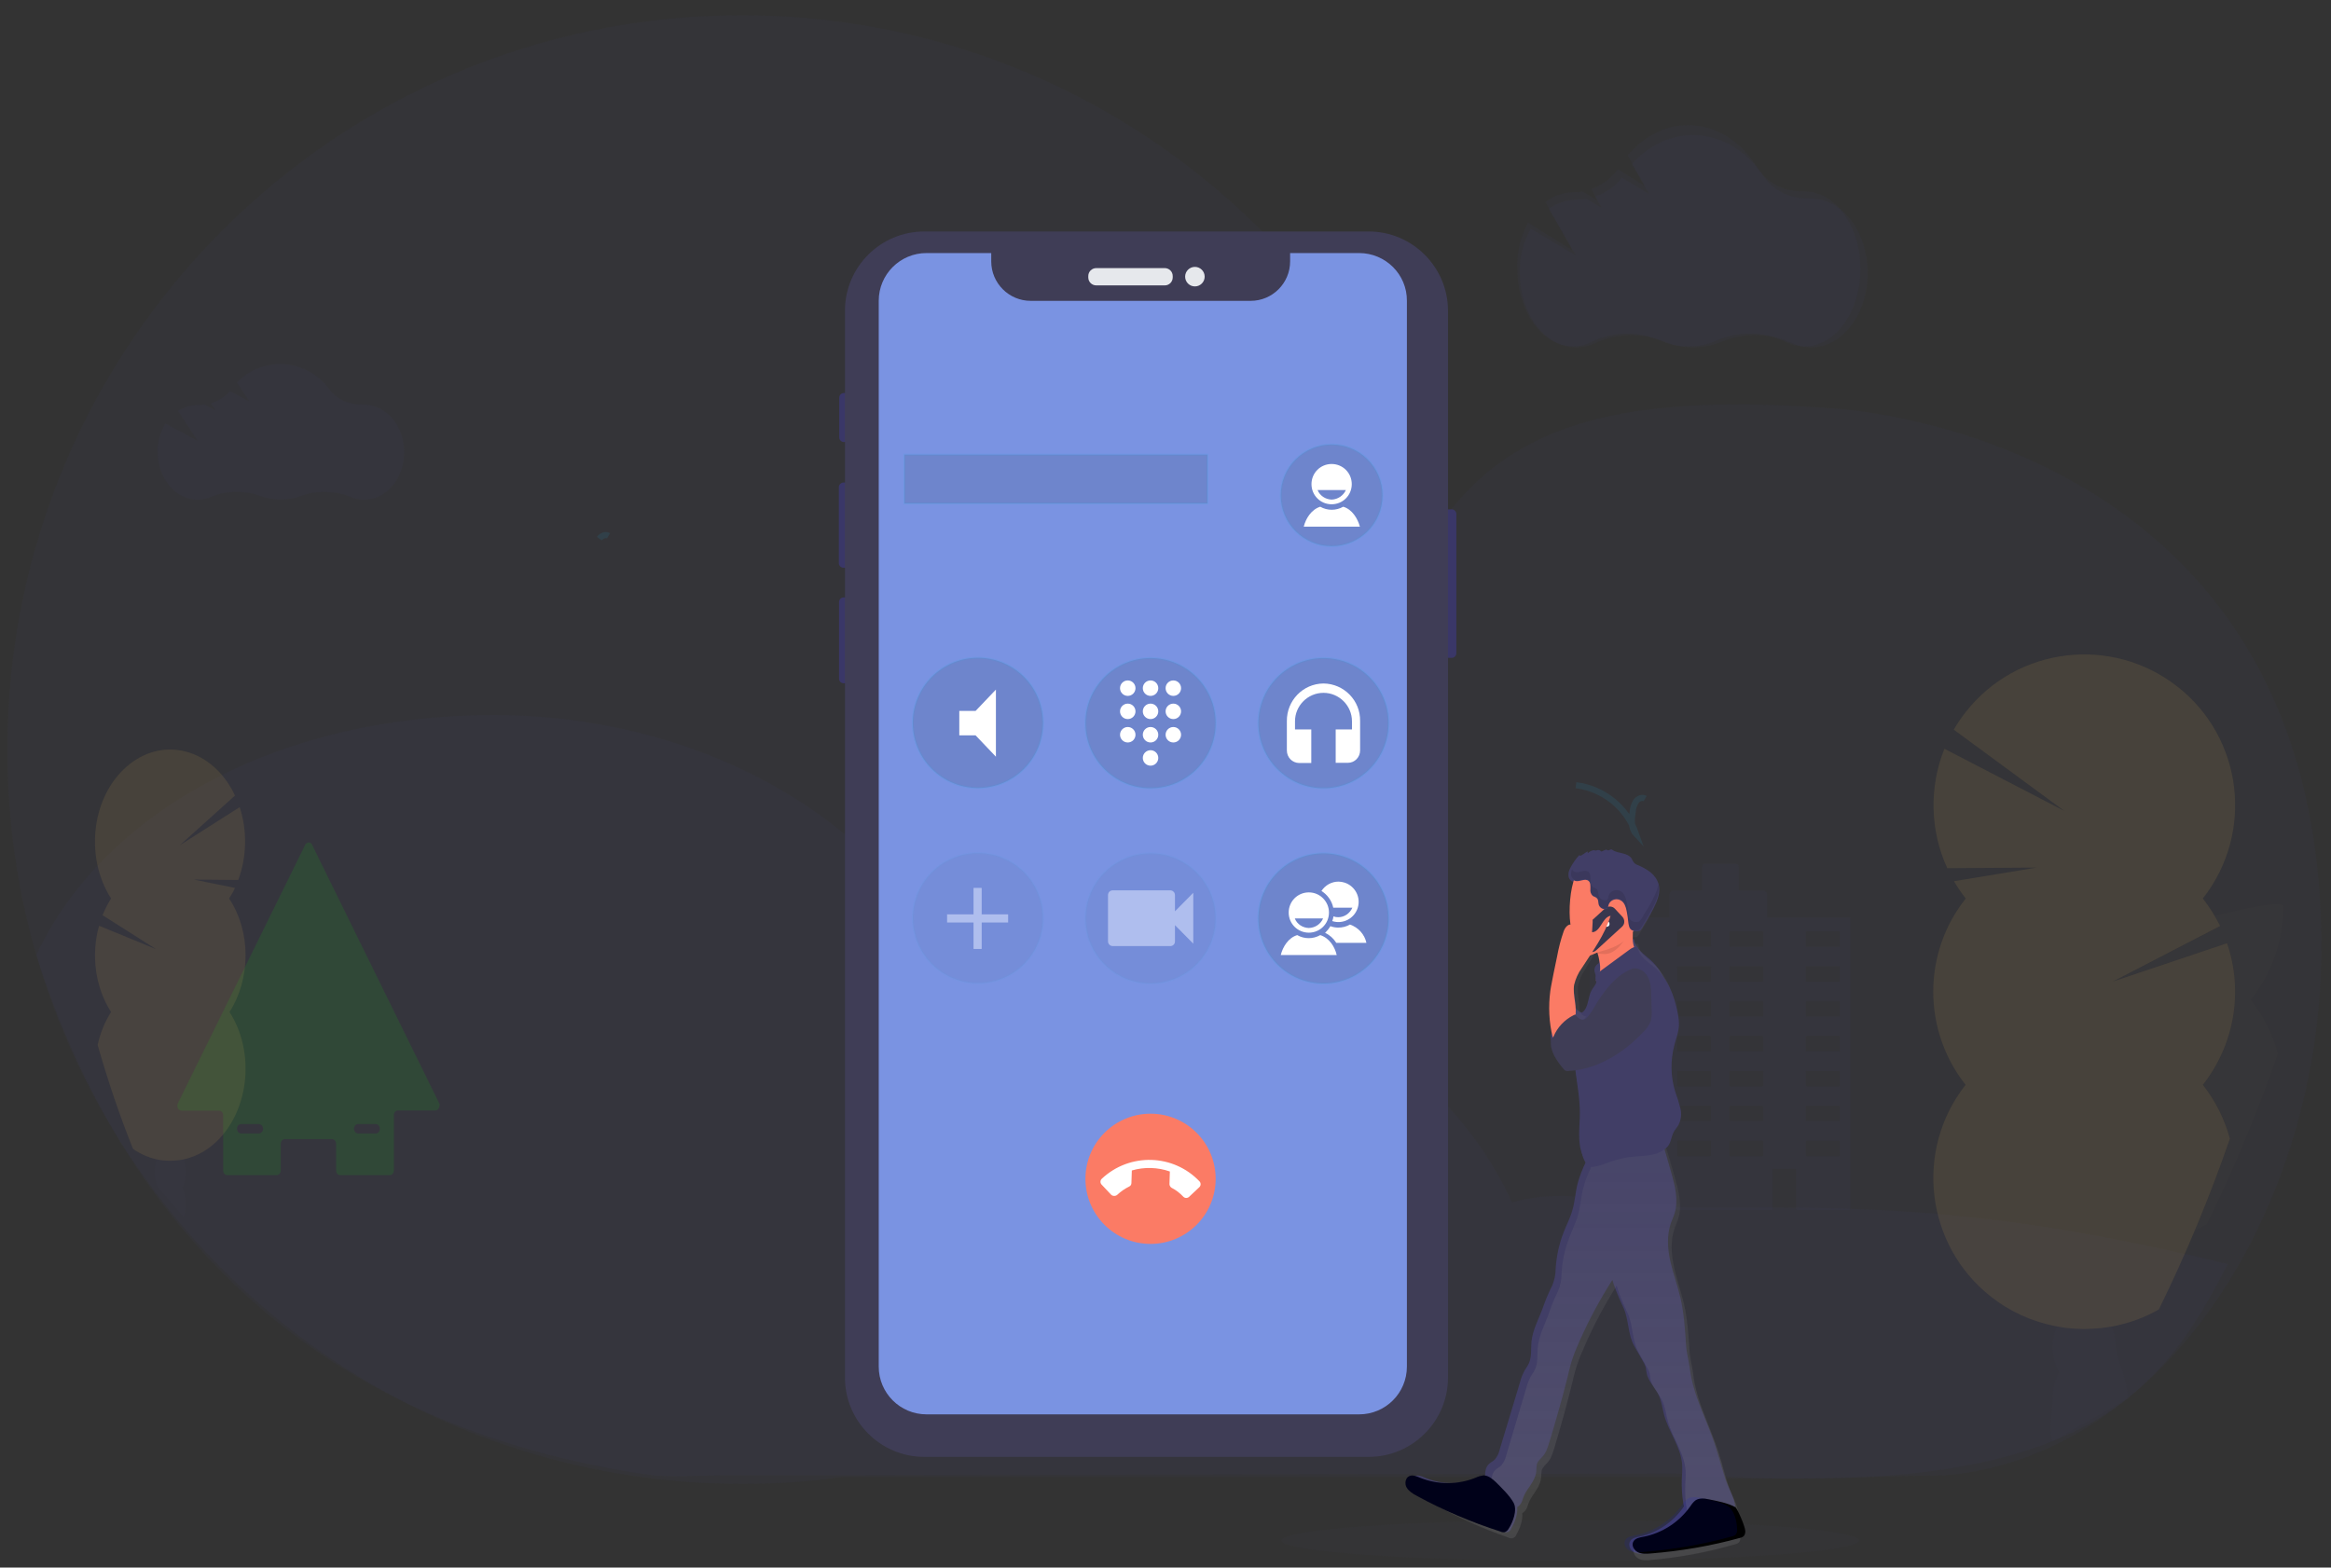 <?xml version="1.0" encoding="utf-8"?>
<!-- Generator: Adobe Illustrator 24.1.0, SVG Export Plug-In . SVG Version: 6.00 Build 0)  -->
<svg version="1.1" id="ec500484-8e35-4be5-8191-25e4427db5df"
	 xmlns="http://www.w3.org/2000/svg" xmlns:xlink="http://www.w3.org/1999/xlink" x="0px" y="0px" viewBox="0 0 1145.7 770.6"
	 style="enable-background:new 0 0 1145.7 770.6;" xml:space="preserve">
<rect x="0" y="0" width="1145.7" height="770.6" fill="#333333" stroke="none"/>
<style type="text/css">
	.st0{opacity:0.1;fill:#3F3D56;enable-background:new    ;}
	.st1{opacity:0.1;fill:#413E66;enable-background:new    ;}
	.st2{fill:#3A3768;}
	.st3{fill:#3F3D56;}
	.st4{fill:#E6E8EC;}
	.st5{fill:#7A93E2;}
	.st6{opacity:0.1;stroke:#1BB1DC;stroke-miterlimit:10;enable-background:new    ;}
	.st7{opacity:0.1;stroke:#1BB1DC;stroke-width:1;stroke-miterlimit:10.001;enable-background:new    ;}
	.st8{fill:#FFFFFF;}
	.st9{fill:#413E66;}
	.st10{opacity:0.4;}
	.st11{fill:#FB7B65;}
	.st12{opacity:0.1;fill:none;stroke:#1BB1DC;stroke-width:3;stroke-miterlimit:10;enable-background:new    ;}
	.st13{fill:url(#SVGID_1_);}
	.st14{opacity:0.1;fill:#000FFF;enable-background:new    ;}
	.st15{opacity:0.1;enable-background:new    ;}
	.st16{display:none;opacity:0.1;enable-background:new    ;}
	.st17{opacity:0.1;}
	.st18{fill:#F9C44E;}
	.st19{opacity:0.1;fill:#F9C44E;enable-background:new    ;}
	.st20{opacity:0.1;fill:#06F706;enable-background:new    ;}
</style>
<ellipse class="st0" cx="771.8" cy="757.3" rx="142" ry="10"/>
<path class="st1" d="M909.1,451.1h-40.5v-10.8c0-1.4-0.9-2.6-2.1-2.6l0,0h-11.9v-11.5c0-0.9-0.6-1.6-1.3-1.6h-15.4
	c-0.7,0-1.3,0.7-1.3,1.6v11.5h-14c-1.2,0-2.1,1.2-2.1,2.6l0,0v10.8h-38.7c-0.2,0-0.4,0.2-0.4,0.5v142.7c0,0.3,0.2,0.5,0.4,0.5h25.7
	c0.2,0,0.4-0.2,0.4-0.5v-19.2c0-0.3,0.2-0.5,0.4-0.5h10.9c0.2,0,0.4,0.2,0.4,0.5v19.2c0,0.3,0.2,0.5,0.4,0.5h50.8
	c0.2,0,0.4-0.2,0.4-0.5v-19.2c0-0.3,0.2-0.5,0.4-0.5h10.9c0.2,0,0.4,0.2,0.4,0.5v19.2c0,0.3,0.2,0.5,0.4,0.5H909
	c0.2,0,0.4-0.2,0.4-0.5V451.6C909.6,451.3,909.4,451.1,909.1,451.1z M803.3,567.9c0,0.3-0.2,0.5-0.4,0.5l0,0H787
	c-0.2,0-0.4-0.2-0.4-0.5l0,0v-6.7c0-0.3,0.2-0.5,0.4-0.5h15.8c0.2,0,0.4,0.2,0.4,0.5L803.3,567.9L803.3,567.9z M803.3,550.8
	c0,0.3-0.2,0.5-0.4,0.5l0,0H787c-0.2,0-0.4-0.2-0.4-0.5l0,0v-6.6c0-0.3,0.2-0.5,0.4-0.5l0,0h15.9c0.2,0,0.4,0.2,0.4,0.5l0,0
	L803.3,550.8L803.3,550.8z M803.3,533.6c0,0.3-0.2,0.5-0.4,0.5H787c-0.2,0-0.4-0.2-0.4-0.5V527c0-0.3,0.2-0.5,0.4-0.5h15.9
	c0.2,0,0.4,0.2,0.4,0.5L803.3,533.6L803.3,533.6z M803.3,516.4c0,0.3-0.2,0.5-0.4,0.5l0,0H787c-0.2,0-0.4-0.2-0.4-0.5l0,0v-6.6
	c0-0.3,0.2-0.5,0.4-0.5l0,0h15.9c0.2,0,0.4,0.2,0.4,0.5l0,0L803.3,516.4L803.3,516.4z M803.3,499.3c0,0.3-0.2,0.5-0.4,0.5H787
	c-0.2,0-0.4-0.2-0.4-0.5v-6.7c0-0.3,0.2-0.5,0.4-0.5l0,0h15.9c0.2,0,0.4,0.2,0.4,0.5l0,0L803.3,499.3L803.3,499.3z M803.3,482.1
	c0,0.3-0.2,0.5-0.4,0.5l0,0H787c-0.2,0-0.4-0.2-0.4-0.5l0,0v-6.6c0-0.3,0.2-0.5,0.4-0.5h15.8c0.2,0,0.4,0.2,0.4,0.5L803.3,482.1
	L803.3,482.1z M803.3,464.9c0,0.3-0.2,0.5-0.4,0.5l0,0H787c-0.2,0-0.4-0.2-0.4-0.5l0,0v-6.6c0-0.3,0.2-0.5,0.4-0.5l0,0h15.9
	c0.2,0,0.4,0.2,0.4,0.5l0,0L803.3,464.9L803.3,464.9z M841,567.9c0,0.3-0.2,0.5-0.4,0.5l0,0h-15.9c-0.2,0-0.4-0.2-0.4-0.5v-6.6
	c0-0.3,0.2-0.5,0.4-0.5h15.9c0.2,0,0.4,0.2,0.4,0.5V567.9z M841,550.7c0,0.3-0.2,0.5-0.4,0.5l0,0h-15.9c-0.2,0-0.4-0.2-0.4-0.5v-6.6
	c0-0.3,0.2-0.5,0.4-0.5h15.9c0.2,0,0.4,0.2,0.4,0.5l0,0V550.7z M841,533.6c0,0.3-0.2,0.5-0.4,0.5h-15.9c-0.2,0-0.4-0.2-0.4-0.5V527
	c0-0.3,0.2-0.5,0.4-0.5h15.9c0.2,0,0.4,0.2,0.4,0.5V533.6z M841,516.4c0,0.3-0.2,0.5-0.4,0.5l0,0h-15.9c-0.2,0-0.4-0.2-0.4-0.5v-6.6
	c0-0.3,0.2-0.5,0.4-0.5h15.9c0.2,0,0.4,0.2,0.4,0.5l0,0V516.4z M841,499.2c0,0.3-0.2,0.5-0.4,0.5h-15.9c-0.2,0-0.4-0.2-0.4-0.5v-6.6
	c0-0.3,0.2-0.5,0.4-0.5h15.9c0.2,0,0.4,0.2,0.4,0.5l0,0V499.2z M841,482.1c0,0.3-0.2,0.5-0.4,0.5l0,0h-15.9c-0.2,0-0.4-0.2-0.4-0.5
	v-6.6c0-0.3,0.2-0.5,0.4-0.5h15.9c0.2,0,0.4,0.2,0.4,0.5V482.1z M841,464.9c0,0.3-0.2,0.5-0.4,0.5l0,0h-15.9c-0.2,0-0.4-0.2-0.4-0.5
	v-6.6c0-0.3,0.2-0.5,0.4-0.5h15.9c0.2,0,0.4,0.2,0.4,0.5l0,0V464.9z M866.7,567.9c0,0.3-0.2,0.5-0.4,0.5l0,0h-15.9
	c-0.2,0-0.4-0.2-0.4-0.5v-6.6c0-0.3,0.2-0.5,0.4-0.5h15.9c0.2,0,0.4,0.2,0.4,0.5V567.9z M866.7,550.7c0,0.3-0.2,0.5-0.4,0.5l0,0
	h-15.9c-0.2,0-0.4-0.2-0.4-0.5v-6.6c0-0.3,0.2-0.5,0.4-0.5h15.9c0.2,0,0.4,0.2,0.4,0.5l0,0V550.7z M866.7,533.6
	c0,0.3-0.2,0.5-0.4,0.5h-15.9c-0.2,0-0.4-0.2-0.4-0.5V527c0-0.3,0.2-0.5,0.4-0.5h15.9c0.2,0,0.4,0.2,0.4,0.5V533.6z M866.7,516.4
	c0,0.3-0.2,0.5-0.4,0.5l0,0h-15.9c-0.2,0-0.4-0.2-0.4-0.5v-6.6c0-0.3,0.2-0.5,0.4-0.5h15.9c0.2,0,0.4,0.2,0.4,0.5l0,0V516.4z
	 M866.7,499.2c0,0.3-0.2,0.5-0.4,0.5h-15.9c-0.2,0-0.4-0.2-0.4-0.5v-6.6c0-0.3,0.2-0.5,0.4-0.5h15.9c0.2,0,0.4,0.2,0.4,0.5l0,0
	V499.2z M866.7,482.1c0,0.3-0.2,0.5-0.4,0.5l0,0h-15.9c-0.2,0-0.4-0.2-0.4-0.5v-6.6c0-0.3,0.2-0.5,0.4-0.5h15.9
	c0.2,0,0.4,0.2,0.4,0.5V482.1z M866.7,464.9c0,0.3-0.2,0.5-0.4,0.5l0,0h-15.9c-0.2,0-0.4-0.2-0.4-0.5v-6.6c0-0.3,0.2-0.5,0.4-0.5
	h15.9c0.2,0,0.4,0.2,0.4,0.5l0,0V464.9z M904.3,567.9c0,0.3-0.2,0.5-0.4,0.5H888c-0.2,0-0.4-0.2-0.4-0.5l0,0v-6.6
	c0-0.3,0.2-0.5,0.4-0.5h15.9c0.2,0,0.4,0.2,0.4,0.5L904.3,567.9L904.3,567.9z M904.3,550.7c0,0.3-0.2,0.5-0.4,0.5H888
	c-0.2,0-0.4-0.2-0.4-0.5l0,0v-6.6c0-0.3,0.2-0.5,0.4-0.5l0,0h15.9c0.2,0,0.4,0.2,0.4,0.5L904.3,550.7L904.3,550.7z M904.3,533.6
	c0,0.3-0.2,0.5-0.4,0.5H888c-0.2,0-0.4-0.2-0.4-0.5V527c0-0.3,0.2-0.5,0.4-0.5h15.9c0.2,0,0.4,0.2,0.4,0.5L904.3,533.6L904.3,533.6z
	 M904.3,516.4c0,0.3-0.2,0.5-0.4,0.5H888c-0.2,0-0.4-0.2-0.4-0.5l0,0v-6.6c0-0.3,0.2-0.5,0.4-0.5l0,0h15.9c0.2,0,0.4,0.2,0.4,0.5
	L904.3,516.4L904.3,516.4z M904.3,499.2c0,0.3-0.2,0.5-0.4,0.5H888c-0.2,0-0.4-0.2-0.4-0.5v-6.6c0-0.3,0.2-0.5,0.4-0.5l0,0h15.9
	c0.2,0,0.4,0.2,0.4,0.5L904.3,499.2L904.3,499.2z M904.3,482.1c0,0.3-0.2,0.5-0.4,0.5H888c-0.2,0-0.4-0.2-0.4-0.5l0,0v-6.6
	c0-0.3,0.2-0.5,0.4-0.5h15.9c0.2,0,0.4,0.2,0.4,0.5L904.3,482.1L904.3,482.1z M904.3,464.9c0,0.3-0.2,0.5-0.4,0.5H888
	c-0.2,0-0.4-0.2-0.4-0.5l0,0v-6.6c0-0.3,0.2-0.5,0.4-0.5l0,0h15.9c0.2,0,0.4,0.2,0.4,0.5L904.3,464.9L904.3,464.9z"/>
<path class="st1" d="M1141,465.5c0,129.2-78,250.7-185,259.8c-14.2,0-103.2,3.1-117.2,0.8H414.1c-16.4,2.3-32.9,3.4-49.5,3.4
	c-11.9,0-23.6-0.6-35.2-1.7c-185-18-326-173.5-325.8-359.3c0-199.4,161.6-361,361-361c160.6,0,296.6,104.8,343.5,249.8
	c36.6-52,95.2-64.1,196.2-56.3C951,205.3,1141,239.4,1141,465.5z"/>
<path class="st1" d="M1095,621.4c-33.3,64.6-72,117.9-270.7,103l-418.7,0.9c-21.2,0-29.6,0-50,0c-11.7,0-23.4,1.1-34.9,0
	C156.2,702.1,60.9,604.4,17.8,469.5c34.1-72.4,121.8-118,224.6-118c100.1,0,186,48.9,221.8,118.4c17.7-3.2,35.5-4.8,53.5-4.8
	c103.8,0,192.2,52.6,225.5,126c27.6-8.3,58,2.3,86.9,2.4C914.7,593.5,975.9,592.2,1095,621.4z"/>
<path class="st2" d="M709.2,250.4h4.3c1.3,0,2.3,1,2.3,2.3v68.4c0,1.3-1,2.3-2.3,2.3h-4.3c-1.3,0-2.3-1-2.3-2.3v-68.4
	C707,251.4,708,250.4,709.2,250.4z"/>
<path class="st2" d="M414.8,193.2h0.4c1.3,0,2.3,1,2.3,2.3V215c0,1.3-1,2.3-2.3,2.3h-0.4c-1.3,0-2.3-1-2.3-2.3v-19.5
	C412.5,194.2,413.5,193.2,414.8,193.2z"/>
<path class="st2" d="M414.6,237.2h1c1.3,0,2.3,1,2.3,2.3v37.3c0,1.3-1,2.3-2.3,2.3h-1c-1.3,0-2.3-1-2.3-2.3v-37.3
	C412.3,238.3,413.4,237.2,414.6,237.2z"/>
<path class="st2" d="M414.7,293.7h0.7c1.3,0,2.3,1,2.3,2.3v37.6c0,1.3-1,2.3-2.3,2.3h-0.7c-1.3,0-2.3-1-2.3-2.3V296
	C412.4,294.7,413.4,293.7,414.7,293.7z"/>
<path class="st3" d="M454.3,113.8h218.4c21.5,0,39,17.5,39,39v524.4c0,21.5-17.5,39-39,39H454.3c-21.5,0-39-17.5-39-39V152.8
	C415.3,131.2,432.8,113.8,454.3,113.8z"/>
<path class="st4" d="M538.8,131.8h33.7c2.1,0,3.9,1.7,3.9,3.9v0.7c0,2.1-1.7,3.9-3.9,3.9h-33.7c-2.1,0-3.9-1.7-3.9-3.9v-0.7
	C534.9,133.5,536.7,131.8,538.8,131.8z"/>
<circle class="st4" cx="587.3" cy="136" r="4.8"/>
<path class="st5" d="M668,124.4h-33.9v4.1c0,10.7-8.7,19.4-19.4,19.4l0,0H506.6c-10.7,0-19.4-8.7-19.4-19.4l0,0v-4.1h-31.8
	c-13,0-23.5,10.5-23.5,23.5l0,0v523.9c0,13,10.5,23.5,23.5,23.5l0,0H668c13,0,23.5-10.5,23.5-23.5V147.9
	C691.6,134.9,681,124.4,668,124.4z"/>
<rect x="444.5" y="223.5" class="st6" width="149" height="24"/>
<ellipse transform="matrix(0.464 -0.886 0.886 0.464 -57.327 616.222)" class="st7" cx="480.6" cy="355.5" rx="32" ry="32"/>
<path class="st8" d="M471.5,349.5v12h8l10,10.5v-33l-10,10.5H471.5z"/>
<circle class="st6" cx="565.5" cy="355.5" r="32"/>
<path class="st9" d="M694.7,731c1,1.9,2.9,3,4.7,4.1c12.6,7.2,25.8,13.2,39.6,17.8c1.3,0.7,2.9,0.3,3.6-1c0.1-0.2,0.2-0.3,0.2-0.5
	c1.6-2.7,3.3-7,2.9-10.5c1.3-0.8,2.2-2,2.6-3.5c0.5-1.8,1.4-3.5,2.4-5c1.9-2.8,4.1-5.7,4.4-9.1c0-1.2,0.1-2.4,0.3-3.6
	c0.5-1.6,1.9-2.6,3-3.9c1.7-2,2.4-4.6,3.2-7.1c3.1-10.4,6.2-20.9,8.8-31.5c0.8-3.4,1.6-6.9,2.8-10.2c1-2.9,2.3-5.7,3.5-8.5
	c4.5-10.1,9.8-19.9,15.8-29.3c0.9,3.1,2.1,6.2,3.4,9.2c0.7,1.5,1.4,3.1,2.1,4.6c2.6,5.8,2.1,13.3,5.3,18.8c1.3,2.3,2.6,4.5,3.9,6.8
	c0.7,1.1,1.3,2.3,1.7,3.6c0.2,0.9,0.2,1.8,0.4,2.7c0.7,4,3.9,6.8,5.7,10.4c1.7,3.3,2,7,3,10.6c2.4,8.3,8.2,15.5,8.8,24.2
	c0.1,2.3,0,4.7-0.2,7c-0.1,4.1,0.1,8.2,0.8,12.2c0.1,0.4,0.2,0.8,0.3,1.2c-5.1,7.6-13,13-22,14.9c-1.7,0.3-3.7,0.7-4.5,2.3
	c-1.1,1.9,0.1,4.4,2,5.4s4,0.9,6,0.7c14.3-1.2,28.5-3.8,42.4-7.8c0.7-0.1,1.3-0.5,1.8-1c0.5-0.7,0.7-1.6,0.6-2.5
	c0-3.2-0.8-6.4-2.2-9.3l1-0.3c0.6-4-1.5-7.9-3.1-11.6c-2.8-6.5-4.3-13.5-6.5-20.2c-4.2-13-11.1-25.1-12.7-38.7
	c-0.5-3.7-1.6-7.5-1.8-11.3c-0.5-7.7-1-15.4-2.7-22.8c-1.4-6.1-3.6-12-5-18.2s-1.8-12.7,0.2-18.7c0.6-1.7,1.4-3.3,1.9-5
	c2-6.6,0.1-13.8-1.8-20.4c-0.6-2.1-1.2-4.2-1.8-6.3c-0.8-2.8-1.6-5.5-2.5-8.2c0.1-0.1,0.2-0.2,0.3-0.3c1.8-2,1.7-5.1,3-7.5
	c0.6-1.2,1.6-2.2,2.2-3.4c1.2-2.6,1.6-5.5,0.9-8.3c-0.5-2.8-1.6-5.5-2.4-8.2c-2.2-7.5-2.3-15.4-0.5-23c0.8-3.2,2-6.4,2.2-9.7
	c0.1-2.2-0.1-4.5-0.6-6.6c-1.5-8.4-4.6-16.9-10.8-22.5c-3.3-3-7.7-5.6-8.1-10.2c-0.5-0.2-1.1-0.2-1.7-0.1c-0.3-1-0.5-2.1-0.6-3.2
	l0,0c0.3,0,0.6,0,0.9,0c0.3,0,0.5-0.1,0.7-0.2c0.1-0.1,0.2-0.2,0.4-0.3c0.4-0.4,0.7-0.8,1-1.3c0.4-0.7,0.8-1.4,1.1-1.9
	s0.8-1.3,1.2-2c1.2-2,2.3-4,3.3-6.1v-0.1c0.1-0.2,0.2-0.4,0.3-0.6l0.1-0.3l0.2-0.4c0-0.1,0.1-0.2,0.1-0.3s0.1-0.3,0.2-0.4l0.1-0.3
	c0-0.1,0.1-0.2,0.1-0.4c0-0.1,0.1-0.2,0.1-0.3c0-0.1,0.1-0.2,0.1-0.4s0.1-0.2,0.1-0.4s0.1-0.2,0.1-0.4l0.1-0.4
	c0-0.1,0.1-0.2,0.1-0.4l0.1-0.4l0.1-0.4l0.1-0.4c0-0.1,0-0.2,0.1-0.3s0-0.3,0.1-0.4s0-0.2,0-0.3l0.1-0.4v-0.3c0-0.1,0-0.3,0-0.4
	s0-0.2,0-0.3s0-0.3,0-0.4v-0.2c0-0.1,0-0.3,0-0.4s0-0.2,0-0.3s0-0.3,0-0.4s0-0.2,0-0.3c0-0.4-0.1-0.8-0.2-1.2
	c-0.7-2.3-2-4.4-3.9-5.9c-1.8-1.5-3.8-2.7-6-3.6c-0.5-0.2-1-0.5-1.4-0.9c-0.5-0.7-0.9-1.5-1.2-2.2c-0.9-1.5-2.6-2.2-4.3-2.6
	s-3.4-0.7-4.8-1.7c-0.1-0.1-0.3-0.2-0.4-0.2c-0.2,0-0.4,0-0.6,0.1l-3.9,1.7c-0.2-1-1.1-1.7-2.1-1.5l0,0c-0.9,0.2-1.8,0.7-2.5,1.4
	c-0.2-0.2-0.3-0.6-0.2-0.9l-3,2c-0.4,0.2-1,0.3-1-0.2c-1.7,1.8-3.1,3.8-4.3,6c-0.4,0.7-0.7,1.4-0.9,2.1l0,0c0,0.1-0.1,0.3-0.1,0.5
	v0.1c0,0.1-0.1,0.3-0.1,0.4v0.1c0,0.2,0,0.4,0,0.5l0,0c0,0.2,0,0.4,0,0.6c0.1,1.1,0.7,2.1,1.7,2.7c0.4,0.1,0.8,0.2,1.2,0.2
	c0.9-0.1,1.7-0.3,2.5-0.5c0.3-0.1,0.5-0.1,0.8-0.1c0.1,0,0.3,0,0.4,0c0.5,0,1,0.2,1.4,0.5l0.1,0.1c-4.4,3.2-7,8.3-7,13.8
	c0,2.6,0.6,5.3,1.8,7.6c-0.8,0.5-1.3,1.3-1.3,2.3c-0.3-0.8-0.4-1.6-0.4-2.4c-1.6-0.3-2.8,1.6-3.4,3.2c-1.2,3.7-2.2,7.5-2.8,11.4
	c-0.5,2.6-1,5.1-1.5,7.7s-1,5.3-1.4,8c-0.9,6.9-0.6,14,0.9,20.8c-0.1,0.2-0.2,0.5-0.3,0.7c-0.3,0.8-1.2,1.5-1.3,2.3
	c-0.5,5.1,2.7,9.7,5.7,13.7c0.2,0.4,0.6,0.8,1,1s0.9,0.2,1.4,0.2c1.2-0.1,2.4-0.2,3.6-0.4c0.1,0.7,0.2,1.3,0.2,2
	c0.9,7.2,2.3,14.4,2.3,21.6s-1.4,14.6,1.4,21c0.5,1.1,1.3,2,1.4,3.1h0.2c-1.7,3.5-3.1,7-4.1,10.7c-1.1,4.3-1.3,8.9-2.6,13.2
	c-1,3.7-2.8,7-4.2,10.6c-2.3,5.8-3.6,11.9-4,18.1c0,2.9-0.6,5.7-1.7,8.3c-1.6,3.2-3,6.4-4.2,9.8c-2,5.9-5.4,11.6-6,17.9
	c-0.3,3.6,0.2,7.4-1.3,10.6c-0.6,1.3-1.4,2.3-2.1,3.5c-1,1.9-1.8,3.9-2.3,6l-9.9,32.8c-0.4,1.8-1.2,3.5-2.4,4.9
	c-0.9,0.9-2.1,1.4-3,2.3c-1.4,1.4-1.8,3.5-1.8,5.6c-1.1,0.2-2.1,0.5-3.1,1c-8.5,3.6-18,3.6-26.5,0c-1.6-0.7-3.4-1.5-5-0.7
	C694,726.3,693.7,729.1,694.7,731z M773.6,482.3c0.6-2.7,1.7-5.3,3.3-7.6c2.2-3.7,4.6-7.3,6.7-11.1l0.6-0.6c0.2,0.5,0.3,1,0.5,1.5
	c0.4,1.3,0.7,2.6,0.9,3.9c0.3,1.6,0.4,3.3,0.3,5l-0.1,0.1c-0.8,0.5-1.5,1.2-1.9,2.1c-0.3,0.9-0.3,1.8,0,2.6l-0.1,0.1l0.1-0.1
	c0.3,1.4,1,2.8,0.8,4.2c-0.2,1.7-1.6,2.9-2.4,4.4c-2,3.5-1.4,8.8-4.7,10.9l-0.1,0.1l0,0c-1.4-0.3-2.6-1.3-3.2-2.7l0,0
	C774.5,490.9,772.9,486.6,773.6,482.3z"/>
<path class="st8" d="M565.5,368.8c-2.1,0-3.8,1.7-3.8,3.8c0,2.1,1.7,3.8,3.8,3.8s3.8-1.7,3.8-3.8l0,0
	C569.3,370.5,567.6,368.8,565.5,368.8z M554.3,334.5c-2.1,0-3.8,1.7-3.8,3.8c0,2.1,1.7,3.8,3.8,3.8s3.8-1.7,3.8-3.8l0,0
	C558.1,336.2,556.4,334.5,554.3,334.5z M554.3,345.9c-2.1,0-3.8,1.7-3.8,3.8c0,2.1,1.7,3.8,3.8,3.8s3.8-1.7,3.8-3.8l0,0
	C558.1,347.6,556.4,345.9,554.3,345.9L554.3,345.9z M554.3,357.4c-2.1,0-3.8,1.7-3.8,3.8c0,2.1,1.7,3.8,3.8,3.8s3.8-1.7,3.8-3.8l0,0
	C558.1,359.1,556.4,357.4,554.3,357.4z M576.7,342.1c2.1,0,3.8-1.7,3.8-3.8c0-2.1-1.7-3.8-3.8-3.8s-3.8,1.7-3.8,3.8l0,0
	C572.9,340.4,574.6,342.1,576.7,342.1L576.7,342.1z M565.5,357.4c-2.1,0-3.8,1.7-3.8,3.8c0,2.1,1.7,3.8,3.8,3.8s3.8-1.7,3.8-3.8l0,0
	C569.3,359.1,567.6,357.4,565.5,357.4z M576.7,357.4c-2.1,0-3.8,1.7-3.8,3.8c0,2.1,1.7,3.8,3.8,3.8s3.8-1.7,3.8-3.8l0,0
	C580.5,359.1,578.8,357.4,576.7,357.4z M576.7,345.9c-2.1,0-3.8,1.7-3.8,3.8c0,2.1,1.7,3.8,3.8,3.8s3.8-1.7,3.8-3.8l0,0
	C580.5,347.6,578.8,345.9,576.7,345.9L576.7,345.9z M565.5,345.9c-2.1,0-3.8,1.7-3.8,3.8c0,2.1,1.7,3.8,3.8,3.8s3.8-1.7,3.8-3.8l0,0
	C569.3,347.6,567.6,345.9,565.5,345.9L565.5,345.9z M565.5,334.5c-2.1,0-3.8,1.7-3.8,3.8c0,2.1,1.7,3.8,3.8,3.8s3.8-1.7,3.8-3.8l0,0
	C569.3,336.2,567.6,334.5,565.5,334.5z"/>
<g class="st10">
	
		<ellipse transform="matrix(0.464 -0.886 0.886 0.464 -142.361 667.671)" class="st7" cx="480.6" cy="451.5" rx="32" ry="32"/>
	<path class="st8" d="M495.5,453.5h-13v13h-4v-13h-13v-4h13v-13h4v13h13V453.5z"/>
</g>
<circle class="st6" cx="650.5" cy="355.5" r="32"/>
<path class="st8" d="M650.5,336c-10.1,0.1-18.1,8.4-18,18.5l0,0v14.4c0,3.4,2.6,6.1,6,6.2l0,0h6v-16.5h-8v-4c0-7.7,6.3-14,14-14
	s14,6.3,14,14v4h-8V375h6c3.4,0,6-2.8,6-6.1l0,0v-14.4C668.7,344.4,660.6,336.1,650.5,336L650.5,336z"/>
<g class="st10">
	<circle class="st6" cx="565.5" cy="451.5" r="32"/>
	<path class="st8" d="M577.5,448v-8c0-1.3-1.1-2.3-2.3-2.3l0,0h-28.3c-1.3,0-2.3,1-2.3,2.3v22.8c0,1.3,1.1,2.3,2.3,2.3h28.3
		c1.3,0,2.3-1,2.3-2.3v-8l9,9.1v-25L577.5,448z"/>
</g>
<circle class="st6" cx="650.5" cy="451.5" r="32"/>
<path class="st8" d="M648.9,459.7c-3.5,2-7.8,2-11.3,0c-4.4,1.3-7.1,5.8-8.1,9.8H657C656.1,465.5,653.4,461.1,648.9,459.7z
	 M643.3,438.7c-5.5,0-9.9,4.4-9.9,9.9s4.4,9.9,9.9,9.9s9.9-4.4,9.9-9.9l0,0C653.2,443.2,648.8,438.7,643.3,438.7L643.3,438.7z
	 M643.3,456.2c-3.1-0.1-5.8-1.9-6.9-4.7h13.9C649.1,454.3,646.4,456.1,643.3,456.2L643.3,456.2z"/>
<path class="st8" d="M656.8,463.5h14.8c-0.9-4.2-4-7.6-8.1-9c-1.7,1-3.7,1.5-5.7,1.5c-1.3,0-2.6-0.2-3.9-0.7
	c-0.7,1.2-1.6,2.3-2.6,3.3C653.5,459.6,655.4,461.3,656.8,463.5z M655.3,446.2h9.4c-1.2,2.8-3.9,4.7-6.9,4.7c-0.8,0-1.6-0.1-2.4-0.4
	c-0.1,0.8-0.3,1.6-0.6,2.3c5.2,1.7,10.8-1.2,12.5-6.4c1.7-5.2-1.2-10.8-6.4-12.5c-1-0.3-2-0.5-3-0.5c-3.4,0-6.5,1.7-8.4,4.6
	C652.4,439.8,654.6,442.8,655.3,446.2L655.3,446.2z"/>
<circle class="st11" cx="565.5" cy="579.5" r="32"/>
<path class="st8" d="M549.1,587.4c1.8-1.7,3.7-3,5.9-4.1c0.7-0.3,1.1-1,1.1-1.7l0.2-6.2c6.1-1.8,12.7-1.6,18.7,0.5l-0.2,6.2
	c0,0.7,0.4,1.4,1,1.8c2.2,1.1,4.1,2.6,5.8,4.4c0.8,0.8,2,0.8,2.8,0.1l0,0l5.1-4.8c0.8-0.8,0.8-2,0.1-2.8
	c-12.9-13.6-34.4-14.2-48.1-1.3l0,0c-0.8,0.8-0.8,2-0.1,2.8l0,0l4.8,5.1C547,588.1,548.3,588.1,549.1,587.4L549.1,587.4L549.1,587.4
	z"/>
<circle class="st6" cx="654.5" cy="243.5" r="25"/>
<path class="st8" d="M660.2,249.1c-3.5,2-7.8,2-11.3,0c-4.4,1.4-7.1,5.8-8.1,9.8h27.6C667.3,254.9,664.6,250.4,660.2,249.1z
	 M654.5,228.1c-5.5,0-9.9,4.4-9.9,9.9s4.4,9.9,9.9,9.9s9.9-4.4,9.9-9.9l0,0C664.4,232.5,660,228.1,654.5,228.1z M654.5,245.6
	c-3-0.1-5.8-1.9-6.9-4.7h13.9C660.3,243.6,657.6,245.5,654.5,245.6L654.5,245.6z"/>
<path class="st12" d="M351.5,56.2"/>
<path class="st12" d="M397.5,93.3"/>
<path class="st12" d="M404.6,66.4"/>
<path class="st12" d="M808.6,392.6c-1.5-0.9-3.5,0-4.5,1.4c-0.9,1.5-1.5,3.2-1.6,4.9c-0.6,3.8-1,8.2,1.6,11
	c-4.5-12.9-15.9-22.2-29.5-23.9"/>
<path class="st12" d="M299.1,263.4c-1.5-0.9-3.5,0-4.5,1.4"/>
<linearGradient id="SVGID_1_" gradientUnits="userSpaceOnUse" x1="3406.521" y1="-99.741" x2="3406.521" y2="247.69" gradientTransform="matrix(-1 0 0 -1 4182.85 667.29)">
	<stop  offset="0" style="stop-color:#808080;stop-opacity:0.25"/>
	<stop  offset="0.54" style="stop-color:#808080;stop-opacity:0.12"/>
	<stop  offset="1" style="stop-color:#808080;stop-opacity:0.1"/>
</linearGradient>
<path class="st13" d="M697.8,733.9c1,1.9,2.9,3,4.6,4.1c12.4,7.2,25.5,13.2,39.1,17.9c1.3,0.7,2.9,0.3,3.6-1
	c0.1-0.2,0.2-0.3,0.2-0.5c1.6-2.7,3.3-7,2.9-10.5c1.3-0.8,2.2-2,2.6-3.5c0.5-1.8,1.4-3.5,2.4-5c1.9-2.8,4-5.7,4.3-9.1
	c0-1.2,0.1-2.4,0.3-3.6c0.5-1.6,1.9-2.6,3-3.9c1.7-2,2.4-4.6,3.2-7.1c3.1-10.4,6.1-21,8.7-31.6c0.8-3.4,1.6-6.9,2.8-10.2
	c1-2.9,2.3-5.7,3.5-8.5c4.4-10.1,9.7-20,15.6-29.4c0.9,3.1,2.1,6.2,3.4,9.2c0.7,1.5,1.4,3.1,2.1,4.6c2.6,5.8,2.1,13.3,5.2,18.9
	c1.3,2.3,2.6,4.5,3.8,6.8c0.7,1.1,1.3,2.3,1.7,3.6c0.2,0.9,0.2,1.8,0.4,2.7c0.7,4,3.8,6.8,5.6,10.4c1.7,3.3,2,7,3,10.6
	c2.4,8.3,8.1,15.6,8.7,24.3c0.1,2.3,0,4.7-0.2,7c-0.1,4.1,0.1,8.2,0.8,12.2c0.1,0.4,0.2,0.8,0.3,1.2c-5,7.6-12.8,13-21.7,15
	c-1.7,0.3-3.7,0.7-4.4,2.3c-1.1,1.9,0.1,4.4,2,5.4s3.9,0.9,5.9,0.7c14.1-1.2,28.1-3.8,41.8-7.8c0.7-0.1,1.3-0.5,1.8-1
	c0.5-0.7,0.7-1.6,0.6-2.5c0-3.2-0.8-6.4-2.2-9.3l1-0.3c0.6-4-1.5-7.9-3.1-11.6c-2.8-6.5-4.2-13.5-6.4-20.3
	c-4.1-13-11-25.2-12.5-38.8c-0.5-3.7-1.6-7.5-1.8-11.3c-0.5-7.7-1-15.5-2.7-22.9c-1.4-6.1-3.6-12-4.9-18.3
	c-1.4-6.2-1.8-12.7,0.2-18.8c0.6-1.7,1.4-3.3,1.9-5c2-6.6,0.1-13.8-1.8-20.5c-0.6-2.1-1.2-4.2-1.8-6.3c-0.8-2.8-1.6-5.5-2.5-8.2
	c0.1-0.1,0.2-0.2,0.3-0.3c1.8-2,1.7-5.1,3-7.5c0.6-1.2,1.6-2.2,2.2-3.4c1.2-2.6,1.6-5.5,0.9-8.3c-0.5-2.8-1.6-5.5-2.4-8.2
	c-2.2-7.5-2.3-15.5-0.5-23.1c0.8-3.2,2-6.4,2.2-9.7c0.1-2.2-0.1-4.5-0.6-6.6c-1.5-8.4-4.5-17-10.7-22.6c-3.3-3-7.6-5.6-8-10.2
	c-0.5-0.2-1.1-0.2-1.7-0.1c-0.3-1-0.5-2.1-0.6-3.2l0,0c0.3,0,0.6,0,0.9,0c0.3,0,0.5-0.1,0.7-0.2c0.1-0.1,0.2-0.2,0.4-0.3
	c0.4-0.4,0.7-0.8,1-1.3c0.4-0.7,0.8-1.4,1.1-1.9s0.8-1.3,1.2-2c1.2-2,2.3-4,3.3-6.1v-0.1c0.1-0.2,0.2-0.4,0.3-0.6l0.1-0.3l0.2-0.4
	c0-0.1,0.1-0.2,0.1-0.3s0.1-0.3,0.2-0.4l0.1-0.3c0-0.1,0.1-0.2,0.1-0.4c0-0.1,0.1-0.2,0.1-0.3c0-0.1,0.1-0.2,0.1-0.4
	c0-0.2,0.1-0.2,0.1-0.4s0.1-0.2,0.1-0.4l0.1-0.4c0-0.1,0.1-0.2,0.1-0.4l0.1-0.4l0.1-0.4l0.1-0.4c0-0.1,0-0.2,0.1-0.3
	c0.1-0.1,0-0.3,0.1-0.4s0-0.2,0-0.3l0.1-0.4V441c0-0.1,0-0.3,0-0.4s0-0.2,0-0.3c0-0.1,0-0.3,0-0.4v-0.2c0-0.1,0-0.3,0-0.4
	s0-0.2,0-0.3s0-0.3,0-0.4s0-0.2,0-0.3c0-0.4-0.1-0.8-0.2-1.2c-0.7-2.3-2-4.4-3.8-5.9s-3.8-2.7-5.9-3.6c-0.5-0.2-1-0.5-1.4-0.9
	c-0.5-0.7-0.9-1.5-1.2-2.2c-0.9-1.5-2.6-2.2-4.2-2.6c-1.7-0.4-3.4-0.7-4.7-1.7c-0.1-0.1-0.3-0.2-0.4-0.2c-0.2,0-0.4,0-0.6,0.1
	l-3.8,1.7c-0.2-1-1.1-1.7-2.1-1.5l0,0c-0.9,0.2-1.8,0.7-2.5,1.4c-0.2-0.2-0.3-0.6-0.2-0.9l-3,2c-0.4,0.2-1,0.3-1-0.2
	c-1.7,1.8-3.1,3.8-4.2,6c-0.4,0.7-0.7,1.4-0.9,2.1l0,0c0,0.1-0.1,0.3-0.1,0.5v0.1c0,0.1-0.1,0.3-0.1,0.4v0.1c0,0.2,0,0.4,0,0.5l0,0
	c0,0.2,0,0.4,0,0.6c0.1,1.1,0.7,2.1,1.7,2.7c0.4,0.1,0.8,0.2,1.2,0.2c0.9-0.1,1.7-0.3,2.5-0.5c0.3-0.1,0.5-0.1,0.8-0.1
	c0.1,0,0.3,0,0.4,0c0.5,0,1,0.2,1.4,0.5l0.1,0.1c-4.3,3.2-6.9,8.3-6.9,13.8c0,2.6,0.6,5.3,1.8,7.6c-0.8,0.5-1.3,1.3-1.3,2.3
	c-0.3-0.8-0.4-1.6-0.4-2.4c-1.6-0.3-2.8,1.6-3.4,3.2c-1.2,3.7-2.2,7.5-2.8,11.4c-0.5,2.6-1,5.1-1.5,7.7s-1,5.3-1.4,8
	c-0.9,6.9-0.6,14,0.9,20.9c-0.1,0.2-0.2,0.5-0.3,0.7c-0.3,0.8-1.2,1.5-1.3,2.3c-0.5,5.1,2.7,9.7,5.6,13.7c0.2,0.4,0.6,0.8,1,1
	s0.9,0.2,1.4,0.2c1.2-0.1,2.4-0.2,3.6-0.4c0.1,0.7,0.2,1.3,0.2,2c0.9,7.2,2.3,14.4,2.3,21.7s-1.4,14.7,1.4,21.1
	c0.5,1.1,1.3,2,1.4,3.1h0.2c-1.7,3.5-3.1,7-4,10.7c-1.1,4.3-1.3,8.9-2.6,13.2c-1,3.7-2.8,7-4.1,10.6c-2.3,5.8-3.6,11.9-3.9,18.2
	c0,2.9-0.6,5.7-1.7,8.3c-1.6,3.2-3,6.4-4.1,9.8c-2,5.9-5.3,11.6-5.9,18c-0.3,3.6,0.2,7.4-1.3,10.6c-0.6,1.3-1.4,2.3-2.1,3.5
	c-1,1.9-1.8,3.9-2.3,6l-9.8,32.9c-0.4,1.8-1.2,3.5-2.4,4.9c-0.9,0.9-2.1,1.4-3,2.3c-1.4,1.4-1.8,3.5-1.8,5.6c-1.1,0.2-2.1,0.5-3.1,1
	c-8.4,3.6-17.8,3.6-26.2,0c-1.6-0.7-3.4-1.5-4.9-0.7C697.1,729.2,696.8,732,697.8,733.9z M775.7,484.3c0.6-2.7,1.7-5.3,3.3-7.6
	c2.2-3.7,4.5-7.3,6.6-11.1l0.6-0.6c0.2,0.5,0.3,1,0.5,1.5c0.4,1.3,0.7,2.6,0.9,3.9c0.3,1.6,0.4,3.3,0.3,5l-0.1,0.1
	c-0.8,0.5-1.5,1.2-1.9,2.1c-0.3,0.9-0.3,1.8,0,2.6l-0.1,0.1l0.1-0.1c0.3,1.4,1,2.8,0.8,4.2c-0.2,1.7-1.6,2.9-2.4,4.4
	c-2,3.5-1.4,8.8-4.6,10.9l-0.1,0.1l0,0c-1.4-0.3-2.6-1.3-3.2-2.7l0,0C776.5,493,775,488.6,775.7,484.3z"/>
<path d="M857.8,752.5c0.1,0.9-0.1,1.7-0.6,2.5c-0.5,0.5-1.2,0.9-1.9,1c-14.4,4-29.2,6.5-44.1,7.7c-2.1,0.2-4.4,0.3-6.3-0.7
	s-3.2-3.5-2-5.3c0.9-1.5,3-1.9,4.7-2.2c9.4-1.8,17.7-7.2,23.2-15c0.7-1.1,1.5-2.1,2.5-2.9c1.9-1.3,4.5-1,6.7-0.5
	c4,0.8,9.3,1.8,12.9,3.8C853.8,741.4,857.7,750.2,857.8,752.5z"/>
<path class="st14" d="M853.8,751.8c0.1,0.9-0.1,1.7-0.6,2.5c-0.5,0.5-1.2,0.9-1.9,1c-14.4,4-29.2,6.5-44.1,7.7
	c-2.1,0.2-4.4,0.3-6.3-0.7s-3.2-3.5-2-5.3c0.9-1.5,3-1.9,4.7-2.2c9.4-1.8,17.7-7.2,23.2-15c0.7-1.1,1.5-2.1,2.5-2.9
	c1.9-1.3,4.5-1,6.7-0.5c4,0.8,9.3,1.8,12.9,3.8S853.7,748,853.8,751.8z"/>
<path d="M741.5,751.5c-0.4,0.8-1.1,1.4-1.9,1.7c-0.7,0.1-1.5,0-2.1-0.3c-14.3-4.6-28.1-10.4-41.2-17.6c-1.9-1-3.8-2.2-4.9-4
	s-0.7-4.7,1.2-5.6c1.6-0.8,3.5,0,5.2,0.7c8.9,3.6,18.7,3.6,27.6,0c1.2-0.6,2.4-0.9,3.7-1.1c2.3,0,4.3,1.6,6,3.2
	c2.9,2.9,6.8,6.6,8.8,10.2S743.6,748.3,741.5,751.5z"/>
<path class="st14" d="M741.5,751.5c-0.4,0.8-1.1,1.4-1.9,1.7c-0.7,0.1-1.5,0-2.1-0.3c-14.3-4.6-28.1-10.4-41.2-17.6
	c-1.9-1-3.8-2.2-4.9-4s-0.7-4.7,1.2-5.6c1.6-0.8,3.5,0,5.2,0.7c8.9,3.6,18.7,3.6,27.6,0c1.2-0.6,2.4-0.9,3.7-1.1
	c2.3,0,4.3,1.6,6,3.2c2.9,2.9,6.8,6.6,8.8,10.2S743.6,748.3,741.5,751.5z"/>
<path class="st3" d="M727.9,712"/>
<path class="st11" d="M784.2,482.2c7-4.2,14-8.5,20.9-12.9c-1.6-2.2-2.6-4.9-2.6-7.7c0-0.1,0-0.2,0-0.3c-0.1-2.7,0.9-5-2.5-4.7
	c-3.3,0.4-6.5,1.1-9.6,2c-0.9,0.2-8.7,3.1-9,2.8c1.7,2.1,3,4.5,3.8,7.1c0.4,1.3,0.7,2.5,0.9,3.8
	C786.8,475.8,786.8,479.8,784.2,482.2z"/>
<path class="st9" d="M774.8,528.3c0.9,7.1,2.4,14.2,2.4,21.3s-1.4,14.4,1.5,20.8c0.5,1.1,1.4,1.9,1.5,3.1c4,0.7,7.9-1.2,11.7-2.5
	c3.5-1.2,7.1-2,10.8-2.4c3-0.3,6.1-0.3,9.1-0.9c3-0.5,5.7-1.9,7.8-4c1.8-2,1.8-5,3.1-7.3c0.7-1.2,1.6-2.2,2.3-3.4
	c1.3-2.5,1.6-5.5,0.9-8.2c-0.7-2.7-1.5-5.4-2.5-8.1c-2.3-7.4-2.4-15.2-0.5-22.7c0.8-3.2,2.1-6.3,2.3-9.6c0.1-2.2-0.2-4.4-0.6-6.5
	c-1.6-8.3-4.8-16.7-11.2-22.2c-3.4-2.9-8.1-5.6-8.4-10c-1.5-0.6-3.1,0.4-4.3,1.3l-14.3,10.5c-0.8,0.5-1.5,1.2-2,2.1
	c-0.9,2.1,1.2,4.5,0.8,6.8c-0.2,1.7-1.7,2.9-2.5,4.3c-2.1,3.4-1.4,8.7-4.8,10.8c-0.3,0.6-0.6,1.3-0.9,2c-1.2,3.5-2,7.1-2.5,10.8
	C773.9,518.9,774,523.6,774.8,528.3z"/>
<path class="st15" d="M781.4,461.5c1.7,2.1,3,4.5,3.8,7.1c1.1,0.3,2.3,0.4,3.5,0.4c5.8,0,9.7-6.7,12.6-11.3c-0.1-2.7,2.1-1.3-1.3-1
	c-3.3,0.4-6.5,1.1-9.6,2C789.5,458.9,781.7,461.8,781.4,461.5z"/>
<path class="st11" d="M782.5,430.6c5.7,7.8,22.5,9.4,22.5,19.1s-8,15.3-17.2,17.7c-8.9,2.3-6.8,7-15-9.6
	C769.4,450.5,772.5,416.7,782.5,430.6z"/>
<path class="st3" d="M779.9,466.9l-3.8-4.1c-1.2-1.4-1.1-3.5,0.2-4.7l12.7-11.6c1.4-1.2,3.5-1.1,4.7,0.2l3.8,4.1
	c1.2,1.4,1.1,3.5-0.2,4.7l-12.7,11.6C783.3,468.4,781.2,468.3,779.9,466.9z"/>
<path class="st15" d="M779.9,466.9l-3.8-4.1c-1.2-1.4-1.1-3.5,0.2-4.7l12.7-11.6c1.4-1.2,3.5-1.1,4.7,0.2l3.8,4.1
	c1.2,1.4,1.1,3.5-0.2,4.7l-12.7,11.6C783.3,468.4,781.2,468.3,779.9,466.9z"/>
<circle class="st8" cx="789.7" cy="454.2" r="1.4"/>
<path class="st16" d="M774.8,528.3c12.6-1.9,24.1-9.4,32.8-18.8c1.6-1.5,2.9-3.4,3.7-5.5c0.4-1.8,0.6-3.6,0.5-5.4l-0.2-7.2
	c-0.1-3.2-0.2-6.4-1.8-9.2s-4.9-4.8-7.9-3.6c-7.7,3-12.8,9.9-17.2,16.9c-1.3,2.2-2.6,4.3-4.1,6.3c-0.8,1-1.8,1.9-3,1.8
	c-0.3,0-0.5-0.1-0.8-0.2c-1.2,3.5-2,7.1-2.5,10.8C773.9,518.8,774,523.6,774.8,528.3z"/>
<path class="st11" d="M773.7,484.1c0.7-2.9,2-5.8,3.7-8.1c5.4-8.4,11.4-16.4,14.2-25.8c-4.2,0.8-4.8,7.9-9.1,8.1l0.3-5.1
	c0-0.9,0-2-0.8-2.4s-2,0.1-2.4,1s-0.5,2-1,2.8c-0.4,0.9-1.4,1.6-2.4,1.3l-0.3-1.7c-1.4-0.3-2.8,0.7-3.1,2.1c0,0.2-0.1,0.4,0,0.7
	c-0.3-0.9-0.4-1.6-0.4-2.5c-1.9-0.3-3.3,1.7-3.9,3.5c-1.4,4-2.4,8-3.2,12.3l-1.7,8.2c-0.5,2.8-1.2,5.8-1.6,8.6
	c-1,7.6-0.7,15.4,1.2,22.9c2.3-1.3,4.5-2.6,6.7-4.1c1.6-1.4,3.5-2.9,4.2-5.1C775.5,495,772.8,489.5,773.7,484.1z"/>
<path class="st3" d="M801.9,476.4c2.9-1.2,6.3,0.8,7.9,3.6s1.7,6,1.8,9.2l0.2,7.2c0.2,1.8,0,3.6-0.4,5.4c-0.8,2.1-2.1,4-3.7,5.5
	c-9.7,10.4-22.7,18.5-36.9,19.2c-0.5,0.1-1,0-1.5-0.2c-0.4-0.3-0.7-0.6-1-1c-3.2-3.9-6.5-8.5-6-13.5c0.1-0.8,1-1.5,1.3-2.3
	c1.9-4.5,5.4-8.2,9.8-10.4l0.9-0.4c0.7,1.3,1.9,2.3,3.4,2.6c1.2,0.1,2.2-0.8,3-1.8c1.5-2,2.9-4.2,4.1-6.4
	C789.2,486.3,794.2,479.5,801.9,476.4z"/>
<path class="st9" d="M802.1,457.3c-1.4-0.7-1.6-2.6-1.8-4.1c-0.2-1.8-0.4-3.6-0.8-5.4c-0.4-2-1.1-4.1-2.8-5.1
	c-1.9-1.2-4.5-0.6-5.7,1.3c-0.3,0.5-0.5,1.1-0.6,1.7c0,0.3-0.1,0.7-0.3,0.9c-0.1,0.1-0.3,0.2-0.5,0.3c-1.6,0.4-3.3-0.6-3.8-2.1
	c-0.3-1-0.1-2.3-0.8-3.1s-1.5-0.8-2.2-1.3c-0.8-0.8-1.3-2-1.1-3.2c0-1.5,0.2-3.3-1-4.2c-1.8-1.4-4.5,0.8-6.7,0
	c-1.2-0.6-1.9-1.9-1.8-3.2c0.1-1.3,0.6-2.6,1.3-3.7c1.3-2.1,2.8-4.1,4.5-5.9c0,0.4,0.7,0.4,1.1,0.1l3.2-1.9c-0.1,0.3,0,0.7,0.3,0.9
	c0.7-0.7,1.6-1.2,2.6-1.4c1-0.2,2,0.5,2.2,1.5l4-1.7c0.3-0.2,0.8-0.2,1.1,0.1c1.4,1,3.3,1.3,5,1.7s3.5,1.1,4.5,2.6
	c0.3,0.8,0.7,1.5,1.3,2.2c0.4,0.4,1,0.7,1.5,0.9c2.3,0.9,4.4,2.1,6.3,3.5c1.9,1.5,3.4,3.5,4.1,5.9c1.1,3.9-0.5,8-2.3,11.6
	c-1.4,2.7-2.9,5.4-4.6,8c-0.6,1-1.5,2.9-2.5,3.5C804.3,457.9,803.1,457.8,802.1,457.3z"/>
<path class="st15" d="M774,428.6c2.1,0.8,4.8-1.4,6.7,0c1.2,0.9,1,2.7,1,4.2c-0.1,1.2,0.3,2.4,1.1,3.2c0.7,0.5,1.7,0.7,2.2,1.3
	s0.5,2.1,0.8,3.1c0.5,1.6,2.2,2.5,3.8,2.1c0.2,0,0.3-0.1,0.5-0.3c0.2-0.3,0.3-0.6,0.3-0.9c0.2-2.3,2.3-3.9,4.6-3.7
	c0.6,0.1,1.2,0.3,1.7,0.6c1.7,1.1,2.4,3.2,2.8,5.1c0.4,1.8,0.7,3.6,0.8,5.4c0.1,1.6,0.4,3.4,1.8,4.1c1.1,0.5,2.3,0.6,3.4,0.3
	c1-0.6,1.9-2.5,2.5-3.5c1.7-2.6,3.3-5.2,4.6-8c1.1-2.1,2-4.4,2.5-6.8c0.7,3.7-0.8,7.5-2.5,10.9c-1.4,2.7-2.9,5.4-4.6,8
	c-0.6,1-1.5,2.9-2.5,3.5c-1.1,0.3-2.4,0.2-3.4-0.3c-1.4-0.7-1.6-2.6-1.8-4.1c-0.2-1.8-0.4-3.6-0.8-5.4c-0.4-2-1.1-4.1-2.8-5.1
	c-1.9-1.2-4.5-0.6-5.7,1.3c-0.3,0.5-0.5,1.1-0.6,1.7c0,0.3-0.1,0.7-0.3,0.9c-0.1,0.1-0.3,0.2-0.5,0.3c-1.6,0.4-3.3-0.6-3.8-2.1
	c-0.3-1-0.1-2.3-0.8-3.1s-1.5-0.8-2.2-1.3c-0.8-0.8-1.3-2-1.1-3.2c0-1.5,0.2-3.3-1-4.2c-1.8-1.4-4.5,0.8-6.7,0
	c-1.2-0.6-1.9-1.9-1.8-3.2c0-0.7,0.2-1.4,0.5-2.1C772.9,428,773.4,428.4,774,428.6z"/>
<g class="st17">
	<path class="st3" d="M1008.9,708.5c-2.1-3.8,0.1-17.3,0.1-21.6c-0.1-4.3,1.1-8.6,3.1-12.3c-2.1-3.8-3.2-8.1-3.2-12.4
		c0-2.9,0.5-5.9,1.5-8.7c0.4-1.3,1-2.5,1.7-3.7c2.9-4.8,7.4-7.9,12.3-7.9s9.4,3.1,12.2,7.9c0.7,1.2,1.3,2.5,1.8,3.8
		c1,2.8,1.5,5.7,1.5,8.6c0.1,4.3,7.5,21.9,5.4,25.6"/>
	<ellipse class="st3" cx="1047.8" cy="594" rx="15.5" ry="20.3"/>
	<ellipse class="st3" cx="1047.8" cy="569.2" rx="15.5" ry="20.3"/>
	<path class="st18" d="M966.2,441.7c-2.1-2.7-4.1-5.5-5.8-8.5l40.7-6.7l-44,0.3c-8.5-18.5-9-39.8-1.4-58.7l59,30.6l-54.4-40
		c1.7-3,3.7-5.9,5.9-8.7c25.3-32.2,71.9-37.7,104.1-12.4c32.2,25.3,37.7,71.9,12.4,104.1c3.3,4.2,6.1,8.7,8.5,13.5l-52.9,27.4
		l56.3-18.9c8.1,23.7,3.6,49.9-11.9,69.6c6.2,7.9,10.7,16.9,13.3,26.5c-9.9,28.6-21.5,56.6-34.9,83.9c-7.1,4.1-14.9,6.9-23,8.4
		c-1.9,0.3-3.7,0.6-5.6,0.8c-5.7,0.6-11.4,0.6-17-0.1c-1.8-0.3-3.6-0.5-5.4-0.9c-11.6-2.3-22.4-7.2-31.6-14.5
		c-32.1-25.3-37.7-71.9-12.4-104.1c-10.3-13-15.9-29.2-15.9-45.8S955.8,454.7,966.2,441.7z"/>
	<path class="st19" d="M989.8,491.4c-9.9-12.6,132.4-54.1,132.4-45.8c0.1,16.6-5.5,32.8-15.9,45.9c6.2,7.9,10.7,16.9,13.3,26.5
		c-9.9,28.6-21.6,56.6-34.9,83.8c-7.1,4.1-14.9,6.9-23,8.4c-1.9,0.3-3.7,0.6-5.6,0.8c-5.7,0.6-11.4,0.6-17-0.1
		c-1.8-0.3-3.6-0.5-5.4-0.9c-34.7-6.8-59.8-37.3-59.8-72.7C973.9,520.6,979.5,504.5,989.8,491.4z"/>
</g>
<path class="st1" d="M751,109.4l21.9,13.7l-13.3-23.8c3.8-3,8.4-4.6,13.3-4.8h0.4c1.6,0,3,0,4.6-0.4l7.4,4.6l-3.2-5.8
	c5.2-1.8,9.8-5.2,13.1-9.7l13.3,8.3L800,76.4c7.8-9.1,18.1-14.9,29.7-14.9c13.9,0,26.1,8.1,33.9,20.7c4.8,7.7,13.3,12.1,22.5,11.9
	h0.8c15.3,0,27.5,17.1,27.5,38.1s-12.2,38.1-27.5,38.1c-3.4,0-6.6-0.8-9.6-2.4c-10.4-5-22.7-5.2-33.3-0.6c-4.4,2-9.2,3-14.3,3
	c-4.8,0-9.6-1-14.1-3c-10.6-4.6-22.7-4.4-32.9,0.6c-3,1.6-6.2,2.4-9.4,2.4c-15.3,0-27.5-17.1-27.5-38.1
	C745.4,124.7,747.2,116.6,751,109.4z"/>
<path class="st1" d="M752.4,112.4l22.2,13.2l-13.4-22.9c3.9-2.9,8.5-4.4,13.4-4.6h0.4c1.6,0,3.1,0,4.7-0.4l7.5,4.4l-3.3-5.5
	c5.3-1.7,10-5,13.2-9.3l13.4,8L802,80.7c7.9-8.8,18.3-14.3,30.1-14.3c14,0,26.4,7.8,34.4,19.8c4.9,7.4,13.4,11.6,22.8,11.4h0.8
	c15.5,0,27.9,16.4,27.9,36.6s-12.4,36.6-27.9,36.6c-3.5,0-6.7-0.8-9.8-2.3c-10.6-4.8-23-5-33.8-0.6c-4.5,1.9-9.4,2.9-14.4,2.9
	c-4.9,0-9.8-1-14.2-2.9c-10.8-4.4-23-4.2-33.4,0.6c-3.1,1.5-6.3,2.3-9.6,2.3c-15.5,0-27.9-16.4-27.9-36.6
	C746.7,127.1,748.5,119.2,752.4,112.4z"/>
<path class="st20" d="M215.9,542.4l-62.5-127.1c-0.5-1.1-1.7-1.5-2.7-0.8c-0.3,0.2-0.5,0.5-0.7,0.8L87.4,542.4
	c-0.5,1.1-0.2,2.5,0.7,3.2c0.3,0.2,0.7,0.4,1,0.4h18.6c1.1,0,2,1.1,2,2.3v27.1c0,1.3,0.9,2.3,2,2.3H136c1.1,0,2-1.1,2-2.3v-13.1
	c0-1.3,0.9-2.3,2-2.3h23.2c1.1,0,2,1.1,2,2.3v13.1c0,1.3,0.9,2.3,2,2.3h24.4c1.1,0,2-1.1,2-2.3v-27.2c0-1.3,0.9-2.3,2-2.3H214
	c1.1,0,2-1.1,2-2.3C216.2,543.2,216.1,542.7,215.9,542.4z M128.7,556.5c-0.4,0.4-0.9,0.7-1.4,0.7h-8.8c-1.1,0-2-1.1-2-2.3
	c0-1.3,0.9-2.3,2-2.3h8.8c1.1,0,2,1.1,2,2.3C129.3,555.5,129.1,556,128.7,556.5L128.7,556.5z M186.2,556.5c-0.4,0.4-0.9,0.7-1.4,0.7
	H176c-1.1,0-2-1.1-2-2.3c0-1.3,0.9-2.3,2-2.3h8.7c1.1,0,2,1.1,2,2.3C186.8,555.5,186.5,556,186.2,556.5L186.2,556.5z"/>
<g class="st17">
	<path class="st3" d="M77.6,583.6c-1-2.3-1.6-4.9-1.6-7.5c0-1.8,0.2-3.5,0.7-5.2c0.2-0.8,0.5-1.6,0.9-2.3c1.4-2.9,3.6-4.8,6.1-4.8
		s4.7,1.9,6.1,4.8c0.3,0.7,0.6,1.5,0.8,2.3c0.5,1.7,0.7,3.5,0.7,5.3c0,2.6-0.5,5.2-1.6,7.6c1,2.3,1.6,4.9,1.5,7.5
		c0,2.6,0.1,4.6-1,6.9"/>
	<ellipse class="st3" cx="83.8" cy="560.1" rx="7.7" ry="12.4"/>
	<ellipse class="st3" cx="83.8" cy="544.9" rx="7.7" ry="12.4"/>
	<path class="st18" d="M120.7,469.6c0,10.1-2.8,20-7.9,27.9c12.6,19.6,9.8,48-6.2,63.5c-4.6,4.5-10,7.4-15.7,8.8
		c-0.9,0.2-1.8,0.4-2.7,0.5c-2.8,0.4-5.6,0.4-8.5,0.1c-0.9-0.1-1.8-0.3-2.8-0.5c-4-0.9-7.9-2.6-11.5-5.1
		C58.7,548.2,53,531.1,48,513.7c1.3-5.9,3.5-11.3,6.6-16.2c-7.7-12-10-28-5.9-42.4l28,11.5l-26.3-16.7c1.2-2.9,2.6-5.7,4.2-8.2
		c-12.6-19.6-9.9-48,6.2-63.5s39.2-12.1,51.8,7.6c1.1,1.7,2.1,3.5,2.9,5.3l-27.1,24.4l29.4-18.7c3.8,11.5,3.5,24.5-0.7,35.8
		l-21.9-0.2l20.3,4.1c-0.8,1.8-1.8,3.5-2.9,5.2C117.9,449.6,120.7,459.5,120.7,469.6z"/>
	<path class="st19" d="M120.7,525.5c0,21.6-12.5,40.2-29.8,44.3c-0.9,0.2-1.8,0.4-2.7,0.5c-2.8,0.4-5.6,0.4-8.5,0.1
		c-0.9-0.1-1.8-0.3-2.8-0.5c-4-0.9-7.9-2.6-11.5-5.1c-6.6-16.6-12.5-33.6-17.4-51.1c1.3-5.9,3.5-11.3,6.6-16.2c-5.2-8-8-17.9-7.9-28
		c0-5.1,70.9,20.2,65.9,27.9C117.9,505.5,120.7,515.3,120.7,525.5z"/>
</g>
<path class="st1" d="M81.3,208.2l15.7,8.4L87.5,202c2.7-1.8,6.1-2.8,9.5-2.9h0.3c1.2,0,2.2,0,3.3-0.2l5.3,2.8l-2.3-3.5
	c3.7-1.1,7.1-3.2,9.4-6l9.5,5.1l-6.1-9.3c5.6-5.6,13-9.1,21.3-9.1c10,0,18.7,5,24.4,12.7c3.5,4.8,9.5,7.4,16.2,7.3h0.6
	c11,0,19.8,10.5,19.8,23.4s-8.8,23.4-19.8,23.4c-2.5,0-4.8-0.5-6.9-1.5c-7.5-3-16.3-3.2-23.9-0.4c-3.2,1.2-6.6,1.8-10.2,1.8
	c-3.5,0-6.9-0.6-10.1-1.8c-7.6-2.8-16.3-2.7-23.7,0.4c-2.2,1-4.5,1.5-6.8,1.5c-11,0-19.8-10.5-19.8-23.4
	C77.3,217.6,78.6,212.6,81.3,208.2z"/>
</svg>
